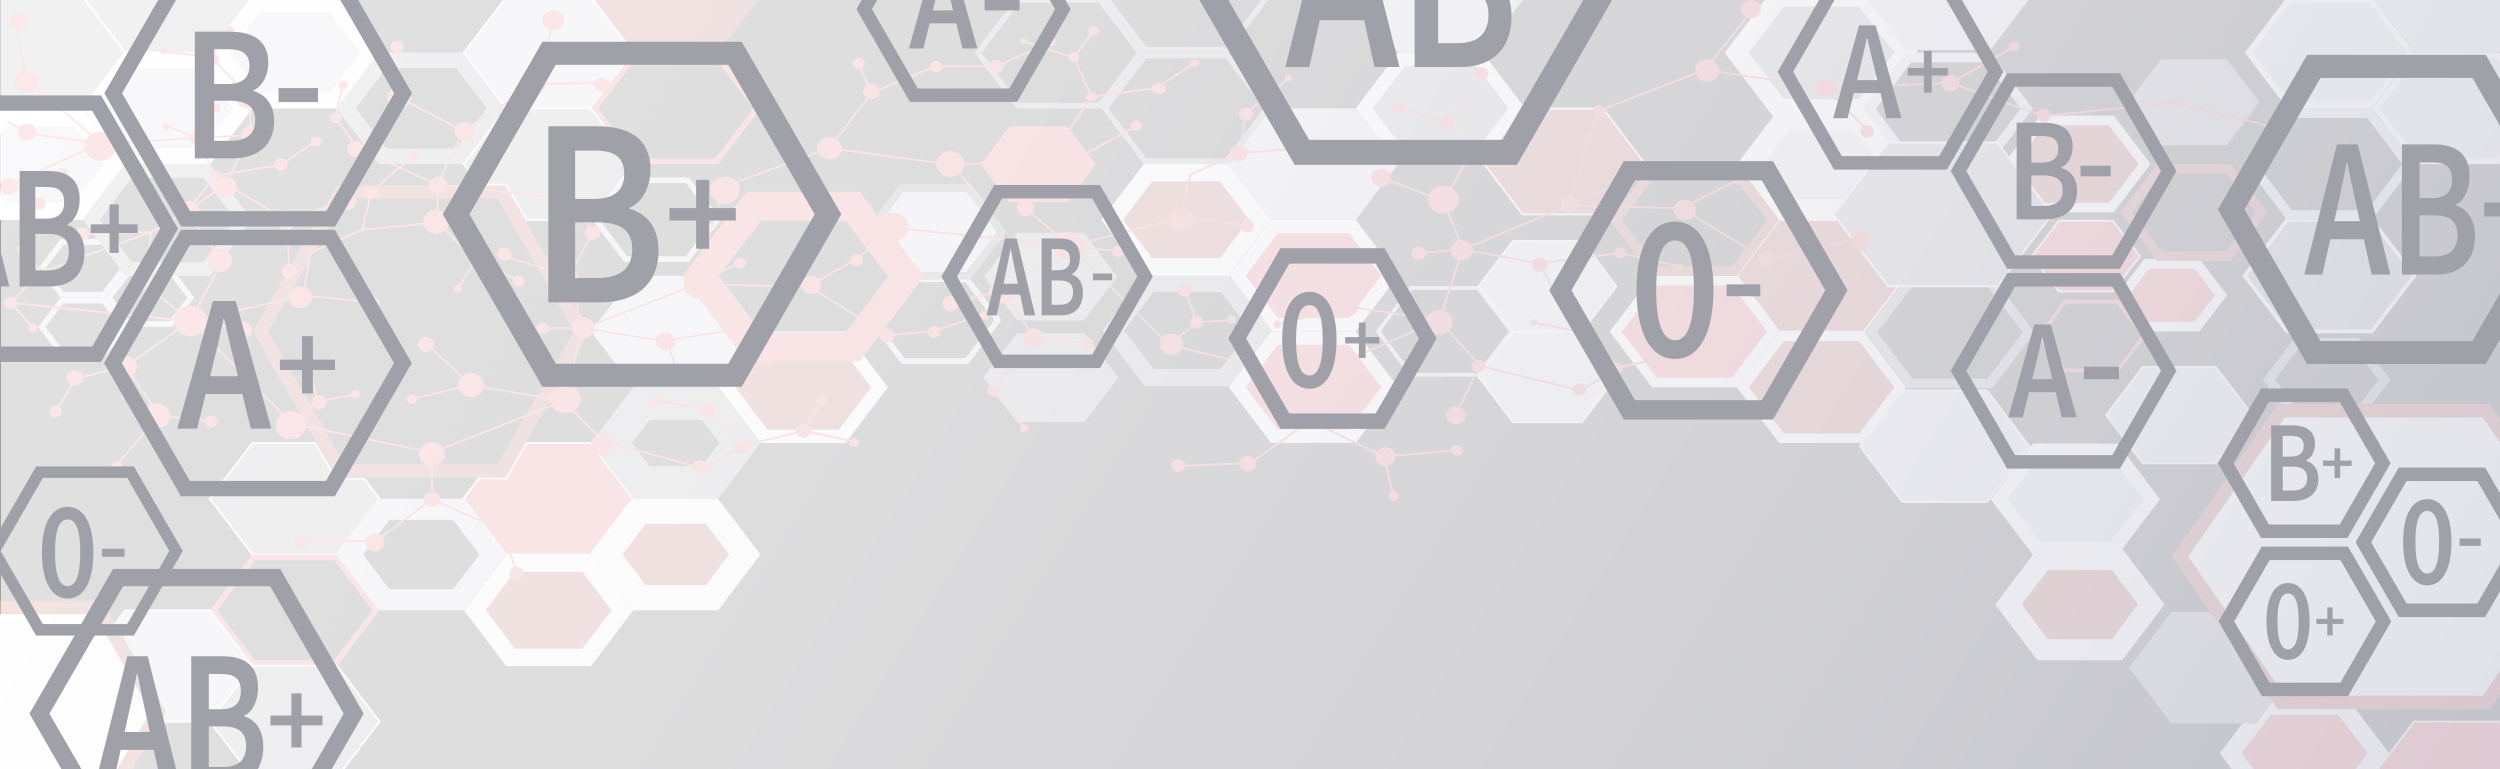 <svg xmlns="http://www.w3.org/2000/svg" xmlns:xlink="http://www.w3.org/1999/xlink" viewBox="0 0 1300 400">
  <rect x="0" y="0" width="1300" height="400" fill="#333333" stroke="none"/>
  <defs>
    <linearGradient id="linear-gradient" x1="126.88" y1="-127.36" x2="1274.05" y2="590.24" gradientUnits="userSpaceOnUse">
      <stop offset="0" stop-color="#fff"/>
      <stop offset="0.31" stop-color="#fbfbfc"/>
      <stop offset="0.62" stop-color="#efeff3"/>
      <stop offset="0.94" stop-color="#dbdce5"/>
      <stop offset="1" stop-color="#d6d7e1"/>
    </linearGradient>
  </defs>
  <title>Kraujo Banko Baneris</title>
  <g id="Hexagon_background" data-name="Hexagon background">
    <g id="Hektagons">
      <g>
        <polygon points="67.11 81.41 48.11 56.41 67.11 31.42 107.23 31.42 126.23 56.41 107.23 81.41 67.11 81.41" style="fill: #d6d7e1"/>
        <path d="M105.25,35.42l16,21-16,21H69.1l-16-21,16-21h36.15m4-8H65.13l-22,29,22,29h44.08l22-29-22-29Z" style="fill: #fff"/>
      </g>
      <polygon points="43 -1.67 -1.08 -1.67 -23.13 27.32 -1.08 56.32 43 56.32 65.04 27.32 43 -1.67" style="fill: #a0a0a9;stroke: #fff;stroke-miterlimit: 10"/>
      <g>
        <polygon points="133.22 52.41 114.22 27.42 133.22 2.43 173.34 2.43 192.34 27.42 173.34 52.41 133.22 52.41" style="fill: #d6d7e1"/>
        <path d="M171.35,6.43l16,21-16,21H135.2l-16-21,16-21h36.15m4-8H131.24l-22.05,29,22.05,29h44.08l22-29-22-29Z" style="fill: #fff"/>
      </g>
      <path d="M571.31,1.43l19.76,26-19.76,26H530.2l-19.76-26,19.76-26h41.11m1.49-3H528.71l-22,29,22,29H572.8l22-29-22-29Z" style="fill: #a0a0a9"/>
      <polygon points="969.24 -1.57 925.15 -1.57 903.11 27.42 925.15 56.41 969.24 56.41 991.28 27.42 969.24 -1.57" style="fill: #a0a0a9;stroke: #fff;stroke-miterlimit: 10;stroke-width: 10px"/>
      <polygon points="109.21 -30.66 65.13 -30.66 43.09 -1.67 65.13 27.32 109.21 27.32 131.26 -1.67 109.21 -30.66" style="fill: #a0a0a9;stroke: #fff;stroke-miterlimit: 10"/>
      <polygon points="373.43 -30.66 329.34 -30.66 307.3 -1.67 329.34 27.32 373.43 27.32 395.47 -1.67 373.43 -30.66" style="fill: #b24f4a"/>
      <path d="M637.31-27.66l19.76,26-19.76,26H596.2l-19.76-26,19.76-26h41.11m1.49-3H594.71l-22,29,22,29H638.8l22-29-22-29Z" style="fill: #a0a0a9"/>
      <polygon points="771.12 -30.66 727.03 -30.66 704.99 -1.67 727.03 27.32 771.12 27.32 793.16 -1.67 771.12 -30.66" style="fill: #d6d7e1"/>
      <polygon points="1035.04 -32.06 990.95 -32.06 968.91 -3.07 990.95 25.92 1035.04 25.92 1057.08 -3.07 1035.04 -32.06" style="fill: #d6d7e1"/>
      <polygon points="1299.6 -30.66 1255.51 -30.66 1233.47 -1.67 1255.51 27.32 1299.6 27.32 1321.64 -1.67 1299.6 -30.66" style="fill: #d6d7e1"/>
      <path d="M237.14,35.32l16,21-16,21H201l-16-21,16-21h36.15m4-8H197l-22,29,22,29H241.1l22-29-22-29Z" style="fill: #a0a0a9"/>
      <path d="M88,142.53l9.31,12.24L88,167H67.79l-9.31-12.25,9.31-12.24H88m1.49-3H66.3L54.71,154.77,66.3,170H89.49l11.59-15.25L89.49,139.53Z" style="fill: #d6d7e1"/>
      <polygon points="174.83 248.91 163.77 230.37 131.24 230.37 109.19 259.36 131.24 288.35 175.32 288.35 197.36 259.36 189.46 248.96 174.83 248.91" style="fill: #a0a0a9;stroke: #fff;stroke-miterlimit: 10"/>
      <path d="M173.83,291.35l19.77,26-19.77,26H132.72l-19.76-26,19.76-26h41.11m1.49-3H131.24l-22.05,29,22.05,29h44.08l22-29-22-29Z" style="fill: #eb6863"/>
      <polygon points="109.21 317.34 65.13 317.34 43.09 346.34 65.13 375.33 109.21 375.33 131.26 346.34 109.21 317.34" style="fill: #d6d7e1;stroke: #fff;stroke-miterlimit: 10"/>
      <polygon points="175.32 346.24 131.24 346.24 109.19 375.23 131.24 404.23 175.32 404.23 197.36 375.23 175.32 346.24" style="fill: #a0a0a9;stroke: #fff;stroke-miterlimit: 10"/>
      <polygon points="1299.36 375.23 1255.27 375.23 1233.23 404.23 1255.27 433.22 1299.36 433.22 1321.4 404.23 1299.36 375.23" style="fill: #eb6863;stroke: #fff;stroke-miterlimit: 10"/>
      <g>
        <polygon points="1178.51 416.19 1159.89 391.7 1178.51 367.2 1218.13 367.2 1236.75 391.7 1218.13 416.19 1178.51 416.19" style="fill: #eb6863"/>
        <path d="M1215.9,371.7l15.2,20-15.2,20h-35.16l-15.2-20,15.2-20h35.16m4.46-9h-44.08l-22,29,22,29h44.08l22-29-22-29Z" style="fill: #fff"/>
      </g>
      <path d="M53.18,157.77,62.49,170l-9.31,12.25H33L23.65,170,33,157.77H53.18m1.48-3H31.48L19.89,170l11.59,15.25H54.66L66.26,170l-11.6-15.25Z" style="fill: #d6d7e1"/>
      <path d="M53.18,127.28l9.31,12.25-9.31,12.24H33l-9.32-12.24L33,127.28H53.18m1.48-3H31.48L19.89,139.53l11.59,15.24H54.66l11.6-15.24-11.6-15.25Z" style="fill: #d6d7e1"/>
      <g>
        <polygon points="1.15 109.9 -17.48 85.41 1.15 60.91 40.77 60.91 59.39 85.41 40.77 109.9 1.15 109.9" style="fill: #d6d7e1"/>
        <path d="M38.54,65.41l15.2,20-15.2,20H3.38l-15.2-20,15.2-20H38.54m4.46-9H-1.08l-22,29,22,29H43l22-29-22-29Z" style="fill: #fff"/>
      </g>
      <path d="M105.74,92.41l16.72,22-16.72,22H68.6l-16.72-22,16.72-22h37.14m3.47-7H65.13l-22,29,22,29h44.08l22-29-22-29Z" style="fill: #a0a0a9"/>
      <polygon points="307.32 -1.57 263.23 -1.57 241.19 27.42 263.23 56.41 307.32 56.41 329.36 27.42 307.32 -1.57" style="fill: #d6d7e1;stroke: #fff;stroke-miterlimit: 10"/>
      <path d="M371.94,30.42l19.76,26-19.76,26H330.83l-19.76-26,19.76-26h41.11m1.49-3H329.34l-22,29,22,29h44.09l22-29-22-29Z" style="fill: #eb6863"/>
      <polygon points="373.43 143.39 329.34 143.39 307.3 172.38 329.34 201.38 373.43 201.38 395.47 172.38 373.43 143.39" style="fill: #d6d7e1"/>
      <polygon points="307.08 230.37 273.87 230.37 263.04 248.79 249.12 248.62 240.95 259.36 263 288.35 307.08 288.35 329.12 259.36 307.08 230.37" style="fill: #eb6863;stroke: #fff;stroke-miterlimit: 10"/>
      <path d="M365,218.38l9.11,12-9.11,12H337.77l-9.12-12,9.12-12H365m8.43-17H329.34l-22,29,22,29h44.09l22-29-22-29Z" style="fill: #a0a0a9"/>
      <g>
        <polygon points="332.56 310.84 315.46 288.35 332.56 265.86 370.2 265.86 387.3 288.35 370.2 310.84 332.56 310.84" style="fill: #b24f4a"/>
        <path d="M367,272.36l12.16,16-12.16,16H335.79l-12.16-16,12.16-16H367m6.45-13H329.34l-22,29,22,29h44.09l22-29-22-29Z" style="fill: #fff"/>
      </g>
      <g>
        <polygon points="265.46 341.84 246.84 317.34 265.46 292.85 305.09 292.85 323.71 317.34 305.09 341.84 265.46 341.84" style="fill: #b24f4a"/>
        <path d="M302.86,297.35l15.2,20-15.2,20H267.7l-15.2-20,15.2-20h35.16m4.46-9H263.23l-22,29,22,29h44.09l22-29-22-29Z" style="fill: #fff"/>
      </g>
      <path d="M235.65,270.36l13.68,18-13.68,18H202.47l-13.67-18,13.67-18h33.18m5.45-11H197l-22,29,22,29H241.1l22-29-22-29Z" style="fill: #d6d7e1"/>
      <polygon points="307.32 56.41 263.23 56.41 241.19 85.41 249.33 96.11 263.15 96.11 273.81 114.4 307.32 114.4 329.36 85.41 307.32 56.41" style="fill: #a0a0a9;stroke: #fff;stroke-miterlimit: 10"/>
      <polygon points="554.95 65.71 524.96 65.71 509.96 85.43 524.96 105.16 554.95 105.16 569.95 85.43 554.95 65.71" style="fill: #eb6863"/>
      <path d="M502,146.73l15,19.75-15,19.76H470.38l-15-19.76,15-19.75H502m1.49-3h-34.6l-17.3,22.75,17.3,22.76h34.6l17.3-22.76-17.3-22.75Z" style="fill: #d6d7e1"/>
      <polygon points="563.66 121.07 529.07 121.07 511.77 143.83 529.07 166.58 563.66 166.58 580.96 143.83 563.66 121.07" style="fill: #a0a0a9"/>
      <polygon points="563.96 173.25 528.77 173.25 511.17 196.4 528.77 219.54 563.96 219.54 581.56 196.4 563.96 173.25" style="fill: #a0a0a9"/>
      <g>
        <polygon points="397.36 226.87 377.98 201.38 397.36 175.88 437.97 175.88 457.35 201.38 437.97 226.87 397.36 226.87" style="fill: #b24f4a"/>
        <path d="M436.24,179.38l16.72,22-16.72,22H399.09l-16.72-22,16.72-22h37.15m3.47-7H395.62l-22,29,22,29h44.09l22-29-22-29Z" style="fill: #fff"/>
      </g>
      <polygon points="503.49 97.88 468.89 97.88 451.59 120.64 468.89 143.39 503.49 143.39 520.79 120.64 503.49 97.88" style="fill: #d6d7e1;stroke: #808184;stroke-miterlimit: 10;stroke-width: 4px"/>
      <path d="M439.71,114.82l22,29-22,29H395.62l-22-29,22-29h44.09m7.44-15h-59l-4.5,5.92-22,29-6.9,9.08,6.9,9.08,22,29,4.5,5.92h59l4.5-5.92,22-29,6.9-9.08-6.9-9.08-22-29-4.5-5.92Z" style="fill: #eb6863"/>
      <path d="M356.67,95.23l14.48,19-14.48,19H326.12l-14.47-19,14.47-19h30.55m1.49-3H324.64l-16.76,22,16.76,22h33.52l16.76-22-16.76-22Z" style="fill: #d6d7e1"/>
      <g>
        <polygon points="728.77 81.81 709.39 56.32 728.77 30.82 769.38 30.82 788.76 56.32 769.38 81.81 728.77 81.81" style="fill: #a0a0a9"/>
        <path d="M767.65,34.32l16.72,22-16.72,22H730.5l-16.72-22,16.72-22h37.15m3.47-7H727l-22,29,22,29h44.09l22-29-22-29Z" style="fill: #fff"/>
      </g>
      <g>
        <polygon points="662.66 168.79 643.28 143.29 662.66 117.8 703.27 117.8 722.65 143.29 703.27 168.79 662.66 168.79" style="fill: #eb6863"/>
        <path d="M701.54,121.3l16.72,22-16.72,22H664.4l-16.72-22,16.72-22h37.14m3.47-7H660.92l-22,29,22,29H705l22-29-22-29Z" style="fill: #fff"/>
      </g>
      <path d="M768.14,150.74l16.39,21.57-16.39,21.57H734.28l-16.39-21.57,16.39-21.57h33.86m1-2H733.29l-17.91,23.57,17.91,23.57h35.84l17.92-23.57-17.92-23.57Z" style="fill: #d6d7e1"/>
      <g>
        <polygon points="662.66 226.77 643.28 201.28 662.66 175.79 703.27 175.79 722.65 201.28 703.27 226.77 662.66 226.77" style="fill: #eb6863"/>
        <path d="M701.54,179.29l16.72,22-16.72,22H664.4l-16.72-22,16.72-22h37.14m3.47-7H660.92l-22,29,22,29H705l22-29-22-29Z" style="fill: #fff"/>
      </g>
      <path d="M634.89,151.84l15.2,20-15.2,20H599.74l-15.2-20,15.2-20h35.15m4.47-9H595.27l-22,29,22,29h44.09l22-29-22-29Z" style="fill: #a0a0a9"/>
      <g>
        <polygon points="596.94 138.79 578.32 114.3 596.94 89.81 636.57 89.81 655.18 114.3 636.57 138.79 596.94 138.79" style="fill: #b24f4a"/>
        <path d="M634.33,94.31l15.2,20-15.2,20H599.17l-15.2-20,15.2-20h35.16m4.47-9H594.71l-22,29,22,29H638.8l22-29-22-29Z" style="fill: #fff"/>
      </g>
      <path d="M637.31,30.32l19.76,26-19.76,26H596.2l-19.76-26,19.76-26h41.11m1.49-3H594.71l-22,29,22,29H638.8l22-29-22-29Z" style="fill: #a0a0a9"/>
      <polygon points="705.01 56.32 660.92 56.32 638.88 85.31 660.92 114.3 705.01 114.3 727.05 85.31 705.01 56.32" style="fill: #d6d7e1"/>
      <g>
        <polygon points="927.88 108.93 910.02 85.43 927.88 61.94 966.51 61.94 984.37 85.43 966.51 108.93 927.88 108.93" style="fill: #d6d7e1"/>
        <path d="M963.79,67.44l13.68,18-13.68,18H930.61l-13.68-18,13.68-18h33.18m5.45-11H925.16l-22,29,22,29h44.08l22-29-22-29Z" style="fill: #fff"/>
      </g>
      <polygon points="969.24 114.42 925.16 114.42 903.11 143.42 925.16 172.41 969.24 172.41 991.28 143.42 969.24 114.42" style="fill: #b24f4a;stroke: #fff;stroke-miterlimit: 10"/>
      <g>
        <polygon points="860.29 198.9 840.15 172.41 860.29 145.92 901.89 145.92 922.03 172.41 901.89 198.9 860.29 198.9" style="fill: #eb6863"/>
        <path d="M900.65,148.42l18.25,24-18.25,24H861.53l-18.24-24,18.24-24h39.12m2.48-5H859.05l-22,29,22,29h44.08l22-29-22-29Z" style="fill: #fff"/>
      </g>
      <g>
        <polygon points="926.4 227.9 906.25 201.4 926.4 174.91 968 174.91 988.14 201.4 968 227.9 926.4 227.9" style="fill: #b24f4a"/>
        <path d="M966.76,177.41l18.24,24-18.24,24H927.64l-18.25-24,18.25-24h39.12m2.48-5H925.16l-22,29,22,29h44.08l22-29-22-29Z" style="fill: #fff"/>
      </g>
      <polygon points="822.62 172.41 786.78 172.41 768.86 195.98 786.78 219.54 822.62 219.54 840.53 195.98 822.62 172.41" style="fill: #d6d7e1;stroke: #fff;stroke-miterlimit: 10"/>
      <polygon points="822.62 125.28 786.78 125.28 768.86 148.84 786.78 172.41 822.62 172.41 840.53 148.84 822.62 125.28" style="fill: #d6d7e1;stroke: #fff;stroke-miterlimit: 10"/>
      <polygon points="833.57 56.44 791.72 56.44 770.79 83.97 791.72 111.49 833.57 111.49 854.5 83.97 833.57 56.44" style="fill: #b24f4a;stroke: #fff;stroke-miterlimit: 10"/>
      <path d="M900.65,90.43l18.25,24-18.25,24H861.53l-18.24-24,18.24-24h39.12m2.48-5H859.05l-22,29,22,29h44.08l22-29-22-29Z" style="fill: #b34f4a"/>
      <polygon points="1173.18 318.28 1129.09 318.28 1107.05 347.27 1129.09 376.26 1173.18 376.26 1195.22 347.27 1173.18 318.28" style="fill: #a0a0a9"/>
      <polygon points="1157.89 30.77 1123.86 30.77 1106.85 53.15 1123.86 75.53 1157.89 75.53 1174.9 53.15 1157.89 30.77" style="fill: #a0a0a9"/>
      <g>
        <polygon points="1116.29 169.82 1103.85 153.46 1116.29 137.1 1142.48 137.1 1154.92 153.46 1142.48 169.82 1116.29 169.82" style="fill: #eb6863"/>
        <path d="M1141.24,139.6l10.54,13.86-10.54,13.86h-23.71L1107,153.46l10.54-13.86h23.71m2.48-5h-28.67l-14.34,18.86,14.34,18.86h28.67l14.34-18.86-14.34-18.86Z" style="fill: #fff"/>
      </g>
      <path d="M1157.54,90.31l15.34,20.18-15.34,20.18h-33.33l-15.34-20.18,15.34-20.18h33.33m2.48-5h-38.29l-19.15,25.18,19.15,25.18H1160l19.15-25.18L1160,85.31Z" style="fill: #b34f4a"/>
      <g>
        <polygon points="1070.55 151.55 1056.59 133.19 1070.55 114.83 1098.73 114.83 1112.68 133.19 1098.73 151.55 1070.55 151.55" style="fill: #eb6863"/>
        <path d="M1098.48,115.33l13.58,17.86-13.58,17.86H1070.8l-13.58-17.86,13.58-17.86h27.68m.49-1H1070.3L1056,133.19l14.34,18.86H1099l14.34-18.86L1099,114.33Z" style="fill: #fff"/>
      </g>
      <path d="M1100.71,157.89l12.81,16.86-12.81,16.86h-26.65l-11.86-16.86,11.86-16.86h26.65m1-2H1073l-13.26,18.86L1073,193.61h28.68L1116,174.75l-14.33-18.86Z" style="fill: #eb6863"/>
      <g>
        <polygon points="1058.9 285.09 1039.52 259.6 1058.9 234.1 1099.52 234.1 1118.9 259.6 1099.52 285.09 1058.9 285.09" style="fill: #d6d7e1"/>
        <path d="M1097.78,237.6l16.72,22-16.72,22h-37.14l-16.72-22,16.72-22h37.14m3.47-7h-44.08l-22.05,29,22.05,29h44.08l22-29-22-29Z" style="fill: #fff"/>
      </g>
      <polygon points="1152.26 190.82 1114.22 190.82 1095.19 215.84 1114.22 240.86 1152.26 240.86 1171.28 215.84 1152.26 190.82" style="fill: #d6d7e1;stroke: #fff;stroke-miterlimit: 10"/>
      <g>
        <polygon points="1062.19 337.83 1044.34 314.34 1062.19 290.85 1100.83 290.85 1118.69 314.34 1100.83 337.83 1062.19 337.83" style="fill: #b24f4a"/>
        <path d="M1098.1,296.35l13.68,18-13.68,18h-33.18l-13.68-18,13.68-18h33.18m5.45-11h-44.08l-22,29,22,29h44.08l22-29-22-29Z" style="fill: #fff"/>
      </g>
      <polygon points="1033.25 203.04 989.17 203.04 967.12 232.03 989.17 261.02 1033.25 261.02 1055.29 232.03 1033.25 203.04" style="fill: #d6d7e1;stroke: #fff;stroke-miterlimit: 10"/>
      <path d="M1033.54,148.86l18.24,24-18.24,24H994.41l-18.24-24,18.24-24h39.13m2.48-5H991.93l-22,29,22,29H1036l22-29-22-29Z" style="fill: #a0a0a9"/>
      <path d="M1032.56,32.42l18.24,24-18.24,24H993.43l-18.24-24,18.24-24h39.13m2.48-5H991l-22,29,22,29H1035l22-29-22-29Z" style="fill: #d6d7e1"/>
      <g>
        <polygon points="1062.15 107.99 1044.9 85.31 1062.15 62.63 1097.96 62.63 1115.2 85.31 1097.96 107.99 1062.15 107.99" style="fill: #b24f4a"/>
        <path d="M1096.72,65.13l15.34,20.18-15.34,20.18h-33.33L1048,85.31l15.35-20.18h33.33m2.48-5h-38.29l-19.15,25.18,19.15,25.18h38.29l19.14-25.18L1099.2,60.13Z" style="fill: #fff"/>
      </g>
      <polygon points="1038.67 74.13 981.87 74.13 953.47 111.49 981.87 148.84 1038.67 148.84 1067.07 111.49 1038.67 74.13" style="fill: #a0a0a9;stroke: #fff;stroke-miterlimit: 10"/>
      <g>
        <polygon points="1256.26 83.84 1235.35 56.35 1256.26 28.86 1298.85 28.86 1319.75 56.35 1298.85 83.84 1256.26 83.84" style="fill: #d6d7e1"/>
        <path d="M1298.11,30.36l19.76,26-19.76,26H1257l-19.76-26,19.76-26h41.11m1.49-3h-44.09l-22,29,22,29h44.09l22-29-22-29Z" style="fill: #fff"/>
      </g>
      <g>
        <polygon points="1190.04 54.85 1169.14 27.36 1190.04 -0.14 1232.64 -0.14 1253.54 27.36 1232.64 54.85 1190.04 54.85" style="fill: #d6d7e1"/>
        <path d="M1231.89,1.36l19.77,26-19.77,26h-41.11l-19.76-26,19.76-26h41.11m1.49-3H1189.3l-22,29,22,29h44.08l22-29-22-29Z" style="fill: #fff"/>
      </g>
      <path d="M1224,180.59l12.8,16.83L1224,214.25H1195.8L1183,197.42l12.8-16.83H1224m2.48-5h-33.19l-16.6,21.83,16.6,21.83h33.19l16.6-21.83-16.6-21.83Z" style="fill: #a0a0a9"/>
      <polygon points="1233.38 114.33 1189.3 114.33 1167.25 143.33 1189.3 172.32 1233.38 172.32 1255.42 143.33 1233.38 114.33" style="fill: #a0a0a9;stroke: #fff;stroke-miterlimit: 10;stroke-width: 2px"/>
      <path d="M1230.9,61.35l18.24,24-18.24,24h-39.12l-18.25-24,18.25-24h39.12m2.48-5H1189.3l-22,29,22,29h44.08l22-29-22-29Z" style="fill: #d6d7e1"/>
      <g>
        <polygon points="-11.35 424.07 -42.58 369.97 -11.35 315.88 51.12 315.88 82.35 369.97 51.12 424.07 -11.35 424.07" style="fill: #fff"/>
        <path d="M49.1,319.38,78.31,370,49.1,420.57H-9.32L-38.53,370l29.21-50.59H49.1m4-7H-13.37L-46.62,370l33.25,57.6H53.14L86.39,370,53.14,312.38Z" style="fill: #b24f4a"/>
      </g>
      <g>
        <polygon points="1186.3 365.32 1133.64 289.44 1186.3 213.55 1292.81 213.55 1345.46 289.44 1292.81 365.32 1186.3 365.32" style="fill: #fff"/>
        <path d="M1291,217.05l50.22,72.38L1291,361.82H1188.13l-50.23-72.39,50.23-72.38H1291m3.66-7H1184.47l-55.09,79.38,55.09,79.39h110.17l55.08-79.39-55.08-79.38Z" style="fill: #b24f4a"/>
      </g>
      <path d="M258.8,103.46l39.79,68.92L258.8,241.3H179.22l-39.8-68.92,39.8-68.92H258.8m4-7H175.17l-43.83,75.92,43.83,75.92h87.67l43.83-75.92L262.84,96.46Z" style="fill: #b24f4a"/>
    </g>
  </g>
  <g id="Gijos_background" data-name="Gijos background">
    <g id="Gijos">
      <g>
        <line x1="84.78" y1="26.69" x2="109.8" y2="29.76" style="fill: none;stroke: #eb6863;stroke-linecap: round;stroke-linejoin: round"/>
        <line x1="103.16" y1="71.72" x2="111.73" y2="56.31" style="fill: none;stroke: #eb6863;stroke-linecap: round;stroke-linejoin: round"/>
        <line x1="14.25" y1="91.72" x2="31.63" y2="90.91" style="fill: none;stroke: #eb6863;stroke-linecap: round;stroke-linejoin: round"/>
        <polyline points="78.22 262.48 60.23 242.23 82.65 216.01 109.07 219.08" style="fill: none;stroke: #eb6863;stroke-linecap: round;stroke-linejoin: round"/>
        <polyline points="82.44 215.59 65.37 190.48 98.82 166.99 115.67 135.67 96.95 110.48 111.73 91.42 102.74 71.72 86.63 65.63" style="fill: none;stroke: #eb6863;stroke-linecap: round;stroke-linejoin: round"/>
        <path d="M29.5,213.46c.13-.25,9.83-16.72,9.83-16.72l26-6.26" style="fill: none;stroke: #eb6863;stroke-linecap: round;stroke-linejoin: round"/>
        <polyline points="17.37 170.57 5.52 157.42 21.2 141.59 11.97 129.46" style="fill: none;stroke: #eb6863;stroke-linecap: round;stroke-linejoin: round"/>
        <polyline points="21.2 141.59 45.71 132.61 78.39 120.78" style="fill: none;stroke: #eb6863;stroke-linecap: round;stroke-linejoin: round"/>
        <polyline points="96.95 110.48 117.03 95.59 130.61 70.23" style="fill: none;stroke: #eb6863;stroke-linecap: round;stroke-linejoin: round"/>
        <polyline points="157.29 281.38 195.33 281.38 224.58 259.67 264.01 277.04 300.18 275.5" style="fill: none;stroke: #eb6863;stroke-linecap: round;stroke-linejoin: round"/>
        <line x1="268.67" y1="297.97" x2="262.14" y2="277.04" style="fill: none;stroke: #eb6863;stroke-linecap: round;stroke-linejoin: round"/>
        <polyline points="224.58 259.67 224.58 235.42 293.03 208.56 244.69 200.18 222.71 179.57" style="fill: none;stroke: #eb6863;stroke-linecap: round;stroke-linejoin: round"/>
        <path d="M213.71,207.18c1,.49,31-7,31-7" style="fill: none;stroke: #eb6863;stroke-linecap: round;stroke-linejoin: round"/>
        <polyline points="427.84 207.18 417.8 224.01 385.8 232.01 365.88 243.59 313.67 229.42" style="fill: none;stroke: #eb6863;stroke-linecap: round;stroke-linejoin: round"/>
        <polyline points="342.05 208.56 368.1 212.78 385.8 232.01" style="fill: none;stroke: #eb6863;stroke-linecap: round;stroke-linejoin: round"/>
        <line x1="443.67" y1="229.46" x2="417.8" y2="224.01" style="fill: none;stroke: #eb6863;stroke-linecap: round;stroke-linejoin: round"/>
        <polyline points="224.58 235.42 151.93 220.29 98.82 166.99 76.09 148.23 78.39 120.78 96.95 110.48" style="fill: none;stroke: #eb6863;stroke-linecap: round;stroke-linejoin: round"/>
        <polyline points="160.61 190.48 165.2 208.56 151.93 220.29" style="fill: none;stroke: #eb6863;stroke-linecap: round;stroke-linejoin: round"/>
        <line x1="184.1" y1="205.38" x2="165.2" y2="208.56" style="fill: none;stroke: #eb6863;stroke-linecap: round;stroke-linejoin: round"/>
        <polyline points="282.39 170.74 303.35 170.74 293.03 208.56 313.67 229.42 298.9 257.38" style="fill: none;stroke: #eb6863;stroke-linecap: round;stroke-linejoin: round"/>
        <polyline points="303.35 170.74 344.61 177.21 386.82 170.74 419.33 178.23" style="fill: none;stroke: #eb6863;stroke-linecap: round;stroke-linejoin: round"/>
        <line x1="351.24" y1="190.14" x2="346.48" y2="177.21" style="fill: none;stroke: #eb6863;stroke-linecap: round;stroke-linejoin: round"/>
        <line x1="384.78" y1="136.35" x2="361.12" y2="148.27" style="fill: none;stroke: #eb6863;stroke-linecap: round;stroke-linejoin: round"/>
        <polyline points="546.82 21.8 517.88 34.51 486.39 34.51 453.2 48.27" style="fill: none;stroke: #eb6863;stroke-linecap: round;stroke-linejoin: round"/>
        <polyline points="361.46 148.1 420.44 148.78 446.48 134.06" style="fill: none;stroke: #eb6863;stroke-linecap: round;stroke-linejoin: round"/>
        <line x1="295.58" y1="143.5" x2="260.86" y2="132.78" style="fill: none;stroke: #eb6863;stroke-linecap: round;stroke-linejoin: round"/>
        <polyline points="117.03 95.59 149.5 114.53 179.29 104.31" style="fill: none;stroke: #eb6863;stroke-linecap: round;stroke-linejoin: round"/>
        <line x1="150.34" y1="140.61" x2="149.5" y2="114.52" style="fill: none;stroke: #eb6863;stroke-linecap: round;stroke-linejoin: round"/>
        <polyline points="215.33 80.69 193.03 99.67 188.44 119.5" style="fill: none;stroke: #eb6863;stroke-linecap: round;stroke-linejoin: round"/>
        <path d="M5.52,157.42,98.82,167s58.55-13.27,58.81-13.27,3.66-22.26,3.66-22.26l27.15-12,39.06-3.83V96l68.6,7.64,12.59,17L295.58,143.5l7.77,27.24,57.77-22.47L376.44,97l54.8-19.92,22-28.85L446.14,33" style="fill: none;stroke: #eb6863;stroke-linecap: round;stroke-linejoin: round"/>
        <polyline points="111.73 91.42 146.18 85.67 164.39 73.12" style="fill: none;stroke: #eb6863;stroke-linecap: round;stroke-linejoin: round"/>
        <line x1="194.18" y1="157.16" x2="157.63" y2="153.72" style="fill: none;stroke: #eb6863;stroke-linecap: round;stroke-linejoin: round"/>
        <polyline points="227.5 115.67 247.29 135.46 268.78 145.46" style="fill: none;stroke: #eb6863;stroke-linecap: round;stroke-linejoin: round"/>
        <line x1="238.1" y1="150.01" x2="247.29" y2="135.46" style="fill: none;stroke: #eb6863;stroke-linecap: round;stroke-linejoin: round"/>
        <line x1="315.16" y1="43.08" x2="278.22" y2="43.59" style="fill: none;stroke: #eb6863;stroke-linecap: round;stroke-linejoin: round"/>
        <path d="M206.73,23.33s.85,27.75,1.37,27.75,32.8,17,32.8,17" style="fill: none;stroke: #eb6863;stroke-linecap: round;stroke-linejoin: round"/>
        <polyline points="178.48 43.59 174.39 60.78 185.8 77.29 227.5 96.01 240.9 68.06 278.22 43.59 288.73 8.87" style="fill: none;stroke: #eb6863;stroke-linecap: round;stroke-linejoin: round"/>
        <polyline points="4.44 63.6 15.07 69.55 52.18 74.57 130.61 70.23 129.58 50.31 109.8 29.76 118.73 15.59" style="fill: none;stroke: #eb6863;stroke-linecap: round;stroke-linejoin: round"/>
        <polyline points="420.44 148.78 461.63 174.48 486.01 171.97 511.29 163.67" style="fill: none;stroke: #eb6863;stroke-linecap: round;stroke-linejoin: round"/>
        <polyline points="431.24 77.12 494.56 85.55 514.65 107.93" style="fill: none;stroke: #eb6863;stroke-linecap: round;stroke-linejoin: round"/>
        <polyline points="494.56 85.55 558.9 83.08 591.58 65.2" style="fill: none;stroke: #eb6863;stroke-linecap: round;stroke-linejoin: round"/>
        <polyline points="532.86 21.8 558.56 29.97 567.58 50.23 553.63 70.99 558.9 83.08" style="fill: none;stroke: #eb6863;stroke-linecap: round;stroke-linejoin: round"/>
        <line x1="568.27" y1="16.01" x2="558.56" y2="29.97" style="fill: none;stroke: #eb6863;stroke-linecap: round;stroke-linejoin: round"/>
        <polyline points="620.69 32.95 601.63 45.8 567.58 50.23" style="fill: none;stroke: #eb6863;stroke-linecap: round;stroke-linejoin: round"/>
        <polyline points="446.48 134.06 462.9 118.31 556.27 127.82 614.39 113.38 618.9 90.91 644.4 79.42 648.01 58.74 670.73 40.1" style="fill: none;stroke: #eb6863;stroke-linecap: round;stroke-linejoin: round"/>
        <line x1="679.16" y1="77.12" x2="644.4" y2="79.42" style="fill: none;stroke: #eb6863;stroke-linecap: round;stroke-linejoin: round"/>
        <line x1="650.31" y1="116.95" x2="614.39" y2="113.38" style="fill: none;stroke: #eb6863;stroke-linecap: round;stroke-linejoin: round"/>
        <polyline points="532.86 222.65 516.69 203.58 537.71 175.67 521.63 150.91" style="fill: none;stroke: #eb6863;stroke-linecap: round;stroke-linejoin: round"/>
        <line x1="565.29" y1="178.23" x2="537.71" y2="175.67" style="fill: none;stroke: #eb6863;stroke-linecap: round;stroke-linejoin: round"/>
        <polyline points="613.03 242.31 650.31 240.78 681.2 218.82 719.75 237.46 724.61 257.89" style="fill: none;stroke: #eb6863;stroke-linecap: round;stroke-linejoin: round"/>
        <line x1="756.73" y1="234.14" x2="719.75" y2="237.46" style="fill: none;stroke: #eb6863;stroke-linecap: round;stroke-linejoin: round"/>
        <polyline points="681.2 218.82 679.92 196.42 607.92 179.49 556.27 127.82 521.63 150.91 494.56 157.55" style="fill: none;stroke: #eb6863;stroke-linecap: round;stroke-linejoin: round"/>
        <polyline points="756.73 216.01 769.54 190.23 748.35 166.48 679.92 196.42" style="fill: none;stroke: #eb6863;stroke-linecap: round;stroke-linejoin: round"/>
        <polyline points="898.99 188.95 873.46 183.84 841.54 191.25 821.88 203.06 769.54 190.23" style="fill: none;stroke: #eb6863;stroke-linecap: round;stroke-linejoin: round"/>
        <line x1="883.16" y1="167.76" x2="873.46" y2="183.84" style="fill: none;stroke: #eb6863;stroke-linecap: round;stroke-linejoin: round"/>
        <polyline points="797.63 167.76 824.95 173.32 841.54 191.25" style="fill: none;stroke: #eb6863;stroke-linecap: round;stroke-linejoin: round"/>
        <polyline points="873.46 138.57 842.53 131.59 800.61 137.03" style="fill: none;stroke: #eb6863;stroke-linecap: round;stroke-linejoin: round"/>
        <polyline points="738.48 131.59 760.78 129.72 815.41 106.91 874.31 108.27 918.39 135.08 967.41 123.76" style="fill: none;stroke: #eb6863;stroke-linecap: round;stroke-linejoin: round"/>
        <polyline points="718.73 92.49 750.73 104.53 760.78 129.72" style="fill: none;stroke: #eb6863;stroke-linecap: round;stroke-linejoin: round"/>
        <path d="M726.9,56.35c.51,0,25.54,7.28,25.54,7.28l12.42,15.79-14.13,25.1" style="fill: none;stroke: #eb6863;stroke-linecap: round;stroke-linejoin: round"/>
        <line x1="770.14" y1="38.31" x2="752.44" y2="63.63" style="fill: none;stroke: #eb6863;stroke-linecap: round;stroke-linejoin: round"/>
        <line x1="1047.28" y1="24.26" x2="1014.39" y2="43.16" style="fill: none;stroke: #eb6863;stroke-linecap: round;stroke-linejoin: round"/>
        <line x1="970.48" y1="67.31" x2="949.54" y2="45.72" style="fill: none;stroke: #eb6863;stroke-linecap: round;stroke-linejoin: round"/>
        <line x1="909.71" y1="7.18" x2="886.61" y2="36.27" style="fill: none;stroke: #eb6863;stroke-linecap: round;stroke-linejoin: round"/>
        <line x1="903.75" y1="93.63" x2="874.31" y2="108.27" style="fill: none;stroke: #eb6863;stroke-linecap: round;stroke-linejoin: round"/>
        <polyline points="840.78 95.84 815.41 106.91 831.33 57.72 886.61 36.27 949.54 45.72 1014.39 43.16 1062.6 60.34 1130.56 53.38 1180.42 65.63" style="fill: none;stroke: #eb6863;stroke-linecap: round;stroke-linejoin: round"/>
        <polyline points="532.86 107.93 556.27 127.82 581.88 130.74" style="fill: none;stroke: #eb6863;stroke-linecap: round;stroke-linejoin: round"/>
        <polyline points="616.26 150.57 622.27 167.67 607.92 179.49" style="fill: none;stroke: #eb6863;stroke-linecap: round;stroke-linejoin: round"/>
        <line x1="640.1" y1="166.48" x2="622.27" y2="167.67" style="fill: none;stroke: #eb6863;stroke-linecap: round;stroke-linejoin: round"/>
        <polyline points="679.16 138.4 700.35 159.33 748.35 166.48 760.78 129.72 800.61 137.03 807.58 150.6" style="fill: none;stroke: #eb6863;stroke-linecap: round;stroke-linejoin: round"/>
        <line x1="664.27" y1="168.69" x2="700.35" y2="159.33" style="fill: none;stroke: #eb6863;stroke-linecap: round;stroke-linejoin: round"/>
        <line x1="125.63" y1="170.74" x2="98.82" y2="166.99" style="fill: none;stroke: #eb6863;stroke-linecap: round;stroke-linejoin: round"/>
        <polyline points="11.16 8.35 7.92 11.42 13.54 40.7 52.18 74.57 5.52 95.67 20.52 105.38" style="fill: none;stroke: #eb6863;stroke-linecap: round;stroke-linejoin: round"/>
        <line x1="43.93" y1="121.58" x2="78.39" y2="120.78" style="fill: none;stroke: #eb6863;stroke-miterlimit: 10"/>
      </g>
      <g>
        <ellipse cx="9.19" cy="11.2" rx="4.75" ry="4.39" style="fill: #eb6863"/>
        <ellipse cx="13.94" cy="68.73" rx="4.75" ry="4.39" style="fill: #eb6863"/>
        <ellipse cx="32.31" cy="90.52" rx="3.46" ry="3.19" style="fill: #eb6863"/>
        <ellipse cx="20.29" cy="105.84" rx="3.46" ry="3.19" style="fill: #eb6863"/>
        <ellipse cx="4.75" cy="96.87" rx="4.63" ry="4.28" style="fill: #eb6863"/>
        <ellipse cx="11.87" cy="129.46" rx="2.83" ry="2.61" style="fill: #eb6863"/>
        <ellipse cx="42.63" cy="121.6" rx="3.72" ry="3.43" style="fill: #eb6863"/>
        <ellipse cx="111.64" cy="91.42" rx="2.83" ry="2.61" style="fill: #eb6863"/>
        <ellipse cx="164.39" cy="73.61" rx="2.83" ry="2.61" style="fill: #eb6863"/>
        <ellipse cx="193.03" cy="100.01" rx="3.56" ry="3.29" style="fill: #eb6863"/>
        <ellipse cx="184.98" cy="77.41" rx="4.49" ry="4.14" style="fill: #eb6863"/>
        <ellipse cx="174.76" cy="61.29" rx="3.05" ry="2.82" style="fill: #eb6863"/>
        <ellipse cx="178.36" cy="44.23" rx="2.49" ry="2.3" style="fill: #eb6863"/>
        <ellipse cx="215.98" cy="80.53" rx="2.46" ry="2.27" style="fill: #eb6863"/>
        <ellipse cx="148.89" cy="114.52" rx="5.45" ry="5.04" style="fill: #eb6863"/>
        <ellipse cx="180.5" cy="104.78" rx="4.72" ry="4.36" style="fill: #eb6863"/>
        <ellipse cx="150.34" cy="141" rx="4.09" ry="3.78" style="fill: #eb6863"/>
        <ellipse cx="146" cy="85.57" rx="3.5" ry="3.23" style="fill: #eb6863"/>
        <ellipse cx="102.57" cy="71.72" rx="3.76" ry="3.47" style="fill: #eb6863"/>
        <ellipse cx="130.61" cy="70.23" rx="5.07" ry="4.68" style="fill: #eb6863"/>
        <ellipse cx="112.33" cy="56" rx="2.31" ry="2.14" style="fill: #eb6863"/>
        <ellipse cx="119.34" cy="15.59" rx="2.31" ry="2.14" style="fill: #eb6863"/>
        <ellipse cx="84.99" cy="26.69" rx="1.89" ry="1.75" style="fill: #eb6863"/>
        <ellipse cx="110.5" cy="30.76" rx="3.4" ry="3.14" style="fill: #eb6863"/>
        <ellipse cx="86.37" cy="65.63" rx="1.8" ry="1.66" style="fill: #eb6863"/>
        <ellipse cx="21.2" cy="141.59" rx="2.83" ry="2.61" style="fill: #eb6863"/>
        <ellipse cx="17.15" cy="170.57" rx="2.2" ry="2.38" transform="translate(-154.19 165.13) rotate(-82.44)" style="fill: #eb6863"/>
        <ellipse cx="5.52" cy="157.83" rx="3.09" ry="3.35" transform="matrix(0.13, -0.99, 0.99, 0.13, -151.66, 142.54)" style="fill: #eb6863"/>
        <ellipse cx="13.94" cy="42.15" rx="6.34" ry="5.86" style="fill: #eb6863"/>
        <ellipse cx="52.18" cy="76.01" rx="8.25" ry="7.62" style="fill: #eb6863"/>
        <ellipse cx="128.59" cy="50.57" rx="6.23" ry="5.76" style="fill: #eb6863"/>
        <ellipse cx="81.46" cy="216.19" rx="6.99" ry="6.46" style="fill: #eb6863"/>
        <ellipse cx="99.17" cy="166.99" rx="8.65" ry="8" style="fill: #eb6863"/>
        <ellipse cx="151.23" cy="221.11" rx="7.88" ry="7.29" style="fill: #eb6863"/>
        <ellipse cx="244.87" cy="200.18" rx="6.78" ry="6.26" style="fill: #eb6863"/>
        <ellipse cx="224.68" cy="236.1" rx="6.78" ry="6.26" style="fill: #eb6863"/>
        <ellipse cx="293.98" cy="207.55" rx="7.92" ry="7.32" style="fill: #eb6863"/>
        <ellipse cx="303.35" cy="170.37" rx="5.85" ry="5.4" style="fill: #eb6863"/>
        <ellipse cx="346.14" cy="177.66" rx="5.1" ry="4.71" style="fill: #eb6863"/>
        <ellipse cx="226.7" cy="115.35" rx="6.74" ry="6.23" style="fill: #eb6863"/>
        <ellipse cx="241.7" cy="68.25" rx="5.35" ry="4.94" style="fill: #eb6863"/>
        <ellipse cx="207.45" cy="50.75" rx="6.13" ry="5.67" style="fill: #eb6863"/>
        <ellipse cx="206.55" cy="24.27" rx="3.45" ry="3.19" style="fill: #eb6863"/>
        <ellipse cx="287.67" cy="10.68" rx="5.59" ry="5.16" style="fill: #eb6863"/>
        <ellipse cx="277.4" cy="43.59" rx="6.29" ry="5.82" style="fill: #eb6863"/>
        <ellipse cx="312.93" cy="44.14" rx="3.91" ry="3.61" style="fill: #eb6863"/>
        <ellipse cx="228.06" cy="96.01" rx="4.65" ry="4.3" style="fill: #eb6863"/>
        <ellipse cx="238.1" cy="150.23" rx="2.12" ry="1.96" style="fill: #eb6863"/>
        <ellipse cx="269.72" cy="146.33" rx="3.06" ry="2.83" style="fill: #eb6863"/>
        <ellipse cx="262.36" cy="132.11" rx="3.79" ry="3.5" style="fill: #eb6863"/>
        <ellipse cx="293.96" cy="144.57" rx="6.95" ry="6.43" style="fill: #eb6863"/>
        <ellipse cx="308.18" cy="121.04" rx="4.01" ry="3.71" style="fill: #eb6863"/>
        <ellipse cx="363.28" cy="148.27" rx="7.66" ry="7.08" style="fill: #eb6863"/>
        <ellipse cx="421.9" cy="148.27" rx="5.07" ry="4.68" style="fill: #eb6863"/>
        <ellipse cx="461.16" cy="174.48" rx="4.05" ry="3.74" style="fill: #eb6863"/>
        <ellipse cx="520.93" cy="151.85" rx="6.63" ry="6.12" style="fill: #eb6863"/>
        <ellipse cx="537.33" cy="175.67" rx="5.31" ry="4.91" style="fill: #eb6863"/>
        <ellipse cx="516.69" cy="203.07" rx="3.26" ry="3.01" style="fill: #eb6863"/>
        <ellipse cx="532.54" cy="222.72" rx="2.17" ry="2.01" style="fill: #eb6863"/>
        <ellipse cx="565.48" cy="178.23" rx="2.9" ry="2.68" style="fill: #eb6863"/>
        <ellipse cx="555.88" cy="127.82" rx="7.87" ry="7.28" style="fill: #eb6863"/>
        <ellipse cx="609.12" cy="179.02" rx="5.97" ry="5.52" style="fill: #eb6863"/>
        <ellipse cx="700.35" cy="159.33" rx="5.97" ry="5.52" style="fill: #eb6863"/>
        <ellipse cx="748.43" cy="167.64" rx="6.9" ry="6.38" style="fill: #eb6863"/>
        <ellipse cx="768.8" cy="190.35" rx="3.62" ry="3.34" style="fill: #eb6863"/>
        <ellipse cx="757.11" cy="216.01" rx="5.01" ry="4.63" style="fill: #eb6863"/>
        <ellipse cx="821.28" cy="202.47" rx="3.49" ry="3.22" style="fill: #eb6863"/>
        <ellipse cx="841.12" cy="191.47" rx="2.81" ry="2.6" style="fill: #eb6863"/>
        <ellipse cx="873.92" cy="184" rx="3.63" ry="3.36" style="fill: #eb6863"/>
        <ellipse cx="883.16" cy="167.44" rx="2.75" ry="2.54" style="fill: #eb6863"/>
        <ellipse cx="899.51" cy="189.15" rx="1.74" ry="1.61" style="fill: #eb6863"/>
        <ellipse cx="825.14" cy="173.44" rx="2.92" ry="2.7" style="fill: #eb6863"/>
        <ellipse cx="797.63" cy="167.56" rx="1.82" ry="1.68" style="fill: #eb6863"/>
        <ellipse cx="679.15" cy="195.4" rx="5.36" ry="4.95" style="fill: #eb6863"/>
        <ellipse cx="648.78" cy="241.05" rx="4.38" ry="4.05" style="fill: #eb6863"/>
        <ellipse cx="681.08" cy="219.49" rx="3.39" ry="3.13" style="fill: #eb6863"/>
        <ellipse cx="720.36" cy="237.46" rx="5.22" ry="4.82" style="fill: #eb6863"/>
        <ellipse cx="724.61" cy="258.19" rx="2.61" ry="2.41" style="fill: #eb6863"/>
        <ellipse cx="757.5" cy="234.14" rx="3.08" ry="2.84" style="fill: #eb6863"/>
        <ellipse cx="612.68" cy="242.11" rx="3.58" ry="3.31" style="fill: #eb6863"/>
        <ellipse cx="760.11" cy="130.06" rx="5.73" ry="5.29" style="fill: #eb6863"/>
        <ellipse cx="800.61" cy="137.6" rx="3.98" ry="3.68" style="fill: #eb6863"/>
        <ellipse cx="816.22" cy="106.31" rx="4.78" ry="4.42" style="fill: #eb6863"/>
        <ellipse cx="876.06" cy="109.19" rx="5.78" ry="5.34" style="fill: #eb6863"/>
        <ellipse cx="903.75" cy="93.76" rx="2.47" ry="2.28" style="fill: #eb6863"/>
        <ellipse cx="918.52" cy="134.67" rx="4.21" ry="3.89" style="fill: #eb6863"/>
        <ellipse cx="967.59" cy="125.27" rx="5.46" ry="5.04" style="fill: #eb6863"/>
        <ellipse cx="840.96" cy="95.58" rx="2.06" ry="1.9" style="fill: #eb6863"/>
        <ellipse cx="831.8" cy="57.9" rx="3.3" ry="3.05" style="fill: #eb6863"/>
        <ellipse cx="887.73" cy="36.69" rx="6.32" ry="5.84" style="fill: #eb6863"/>
        <ellipse cx="910.58" cy="4.73" rx="5.17" ry="4.78" style="fill: #eb6863"/>
        <ellipse cx="949.54" cy="45.72" rx="4.82" ry="4.45" style="fill: #eb6863"/>
        <ellipse cx="970.93" cy="68.37" rx="3.5" ry="3.23" style="fill: #eb6863"/>
        <ellipse cx="1047.36" cy="24.26" rx="2.77" ry="2.56" style="fill: #eb6863"/>
        <ellipse cx="1014.22" cy="43.32" rx="4.6" ry="4.25" style="fill: #eb6863"/>
        <ellipse cx="1062.6" cy="59.93" rx="3.7" ry="3.41" style="fill: #eb6863"/>
        <ellipse cx="1131.27" cy="53.29" rx="2.38" ry="2.2" style="fill: #eb6863"/>
        <ellipse cx="1180.86" cy="65.74" rx="1.19" ry="1.1" style="fill: #eb6863"/>
        <ellipse cx="807.81" cy="150.96" rx="1.68" ry="1.55" style="fill: #eb6863"/>
        <ellipse cx="842.53" cy="131.42" rx="3.18" ry="2.94" style="fill: #eb6863"/>
        <ellipse cx="873.55" cy="138.66" rx="1.66" ry="1.54" style="fill: #eb6863"/>
        <ellipse cx="737.71" cy="131.68" rx="3.68" ry="3.4" style="fill: #eb6863"/>
        <ellipse cx="750.51" cy="103.78" rx="7.92" ry="7.32" style="fill: #eb6863"/>
        <ellipse cx="718.11" cy="92.49" rx="5.08" ry="4.69" style="fill: #eb6863"/>
        <ellipse cx="764.86" cy="78.31" rx="3.36" ry="3.11" style="fill: #eb6863"/>
        <ellipse cx="752.44" cy="63.82" rx="3.71" ry="3.43" style="fill: #eb6863"/>
        <ellipse cx="727.17" cy="56.35" rx="3.03" ry="2.8" style="fill: #eb6863"/>
        <ellipse cx="770.36" cy="38.31" rx="3.64" ry="3.36" style="fill: #eb6863"/>
        <ellipse cx="678.98" cy="138.04" rx="4.16" ry="3.85" style="fill: #eb6863"/>
        <ellipse cx="664.27" cy="168.69" rx="2.08" ry="1.92" style="fill: #eb6863"/>
        <ellipse cx="622.27" cy="167.67" rx="3.44" ry="3.18" style="fill: #eb6863"/>
        <ellipse cx="640.32" cy="166.12" rx="2.4" ry="2.22" style="fill: #eb6863"/>
        <ellipse cx="616" cy="151.01" rx="3.55" ry="3.28" style="fill: #eb6863"/>
        <ellipse cx="464.14" cy="118.12" rx="8.26" ry="7.63" style="fill: #eb6863"/>
        <ellipse cx="485.77" cy="172.55" rx="3.38" ry="3.13" style="fill: #eb6863"/>
        <ellipse cx="494.43" cy="157.82" rx="4.39" ry="4.05" style="fill: #eb6863"/>
        <ellipse cx="533.33" cy="108.29" rx="4.39" ry="4.05" style="fill: #eb6863"/>
        <ellipse cx="581.3" cy="130.74" rx="3.12" ry="2.88" style="fill: #eb6863"/>
        <ellipse cx="614.27" cy="114.15" rx="6.34" ry="5.86" style="fill: #eb6863"/>
        <ellipse cx="644.16" cy="79.62" rx="4.62" ry="4.27" style="fill: #eb6863"/>
        <ellipse cx="677.87" cy="77.61" rx="3.33" ry="3.08" style="fill: #eb6863"/>
        <ellipse cx="647.89" cy="59.34" rx="3.73" ry="3.44" style="fill: #eb6863"/>
        <ellipse cx="669.9" cy="40.44" rx="1.86" ry="1.72" style="fill: #eb6863"/>
        <ellipse cx="648.53" cy="117.57" rx="3.7" ry="3.42" style="fill: #eb6863"/>
        <ellipse cx="511.89" cy="164.04" rx="2.46" ry="2.27" style="fill: #eb6863"/>
        <ellipse cx="445.47" cy="135.31" rx="3.37" ry="3.11" style="fill: #eb6863"/>
        <ellipse cx="377.02" cy="98.89" rx="7.76" ry="7.17" style="fill: #eb6863"/>
        <ellipse cx="431.24" cy="77.12" rx="6.36" ry="5.87" style="fill: #eb6863"/>
        <ellipse cx="494.13" cy="85.26" rx="7.31" ry="6.75" style="fill: #eb6863"/>
        <ellipse cx="513.63" cy="107.03" rx="3.15" ry="2.91" style="fill: #eb6863"/>
        <ellipse cx="558.61" cy="82.81" rx="4.34" ry="4.01" style="fill: #eb6863"/>
        <ellipse cx="591.02" cy="65.37" rx="2.99" ry="2.59" style="fill: #eb6863"/>
        <ellipse cx="602.66" cy="46.06" rx="3.82" ry="2.97" style="fill: #eb6863"/>
        <ellipse cx="567.58" cy="50.23" rx="3.1" ry="2.25" style="fill: #eb6863"/>
        <ellipse cx="621.06" cy="32.95" rx="2.68" ry="1.89" style="fill: #eb6863"/>
        <ellipse cx="446.48" cy="32.95" rx="3.18" ry="2.94" style="fill: #eb6863"/>
        <ellipse cx="453.2" cy="47.57" rx="4.35" ry="4.02" style="fill: #eb6863"/>
        <ellipse cx="486.74" cy="34.61" rx="3.22" ry="2.98" style="fill: #eb6863"/>
        <ellipse cx="518.2" cy="34.55" rx="3.79" ry="3.5" style="fill: #eb6863"/>
        <ellipse cx="558.61" cy="29.67" rx="2.74" ry="2.53" style="fill: #eb6863"/>
        <ellipse cx="568.82" cy="16.01" rx="2.74" ry="2.53" style="fill: #eb6863"/>
        <ellipse cx="546.36" cy="21.68" rx="2.52" ry="2.33" style="fill: #eb6863"/>
        <ellipse cx="531.98" cy="21.33" rx="1.64" ry="1.51" style="fill: #eb6863"/>
        <ellipse cx="296.92" cy="104.07" rx="3.06" ry="2.83" style="fill: #eb6863"/>
        <ellipse cx="384.78" cy="136.88" rx="3.06" ry="2.83" style="fill: #eb6863"/>
        <ellipse cx="313.52" cy="231.06" rx="6.14" ry="5.68" style="fill: #eb6863"/>
        <ellipse cx="364.01" cy="243.03" rx="4.04" ry="3.73" style="fill: #eb6863"/>
        <ellipse cx="385.2" cy="232.64" rx="3.44" ry="3.18" style="fill: #eb6863"/>
        <ellipse cx="417.89" cy="223.85" rx="4.16" ry="3.84" style="fill: #eb6863"/>
        <ellipse cx="426.97" cy="208.23" rx="2.49" ry="2.3" style="fill: #eb6863"/>
        <ellipse cx="444.16" cy="229.99" rx="2.49" ry="2.3" style="fill: #eb6863"/>
        <ellipse cx="368.05" cy="213.5" rx="4.04" ry="3.73" style="fill: #eb6863"/>
        <ellipse cx="341.13" cy="208.56" rx="3.12" ry="2.88" style="fill: #eb6863"/>
        <ellipse cx="351.24" cy="190.62" rx="2.14" ry="1.97" style="fill: #eb6863"/>
        <ellipse cx="386.54" cy="171.62" rx="3.09" ry="2.86" style="fill: #eb6863"/>
        <ellipse cx="418.35" cy="178.23" rx="2.48" ry="2.29" style="fill: #eb6863"/>
        <ellipse cx="300.18" cy="256.21" rx="5.43" ry="5.02" style="fill: #eb6863"/>
        <ellipse cx="262.61" cy="276.99" rx="4.74" ry="4.38" style="fill: #eb6863"/>
        <ellipse cx="268.61" cy="298.25" rx="3.85" ry="3.55" style="fill: #eb6863"/>
        <ellipse cx="301.18" cy="275.52" rx="3.15" ry="2.91" style="fill: #eb6863"/>
        <ellipse cx="64.82" cy="190.79" rx="6.44" ry="5.95" style="fill: #eb6863"/>
        <ellipse cx="38.9" cy="196.46" rx="4.34" ry="4.01" style="fill: #eb6863"/>
        <ellipse cx="28.87" cy="213.99" rx="3.25" ry="3" style="fill: #eb6863"/>
        <ellipse cx="78.16" cy="262.02" rx="2.75" ry="2.54" style="fill: #eb6863"/>
        <ellipse cx="60.76" cy="242.49" rx="2.75" ry="2.54" style="fill: #eb6863"/>
        <ellipse cx="109.75" cy="219.21" rx="3.36" ry="3.11" style="fill: #eb6863"/>
        <ellipse cx="160.64" cy="191.29" rx="3.36" ry="3.11" style="fill: #eb6863"/>
        <ellipse cx="193.62" cy="157.71" rx="3.95" ry="3.65" style="fill: #eb6863"/>
        <ellipse cx="125.95" cy="171.78" rx="5.18" ry="4.79" style="fill: #eb6863"/>
        <ellipse cx="156.1" cy="154.64" rx="6.18" ry="5.71" style="fill: #eb6863"/>
        <ellipse cx="114.16" cy="135.52" rx="6.56" ry="6.06" style="fill: #eb6863"/>
        <ellipse cx="76.1" cy="146.71" rx="4.49" ry="4.15" style="fill: #eb6863"/>
        <ellipse cx="97.62" cy="110.04" rx="6.11" ry="5.64" style="fill: #eb6863"/>
        <ellipse cx="117.03" cy="97.37" rx="6.11" ry="5.64" style="fill: #eb6863"/>
        <ellipse cx="184.8" cy="205.05" rx="2.31" ry="2.14" style="fill: #eb6863"/>
        <ellipse cx="214.12" cy="207.55" rx="2.71" ry="2.5" style="fill: #eb6863"/>
        <ellipse cx="282.24" cy="170.88" rx="3.26" ry="3.01" style="fill: #eb6863"/>
        <ellipse cx="221.55" cy="179.11" rx="4.26" ry="3.93" style="fill: #eb6863"/>
        <ellipse cx="224.68" cy="259.67" rx="4.26" ry="3.93" style="fill: #eb6863"/>
        <ellipse cx="156.5" cy="282.09" rx="3.48" ry="3.22" style="fill: #eb6863"/>
        <ellipse cx="194.81" cy="282.09" rx="5.03" ry="4.65" style="fill: #eb6863"/>
        <ellipse cx="165.9" cy="209.2" rx="4.06" ry="3.75" style="fill: #eb6863"/>
      </g>
    </g>
  </g>
  <g id="Background">
    <rect x="0.19" y="-0.14" width="1299.81" height="400.14" style="opacity: 0.85;fill: url(#linear-gradient)"/>
  </g>
  <g id="Hexagon_viršus" data-name="Hexagon viršus">
    <path d="M47.94,57.62l35.38,61.29L47.94,180.2H-22.83l-35.39-61.29,35.39-61.29H47.94m4.62-8h-80l-40,69.29,40,69.29h80l40-69.29-40-69.29Z" style="fill: #a0a0a9"/>
    <path d="M169.49,127.5l35.39,61.29-35.39,61.28H98.72L63.34,188.79,98.72,127.5h70.77m4.62-8h-80l-40,69.29,40,69.28h80l40-69.28-40-69.29Z" style="fill: #a0a0a9"/>
    <path d="M169.64-12.78,205,48.51,169.64,109.8H98.87L63.48,48.51,98.87-12.78h70.77m4.62-8h-80l-40,69.29,40,69.29h80l40-69.29-40-69.29Z" style="fill: #a0a0a9"/>
    <path d="M66.14,248.52l21.94,38-21.94,38H22.27l-21.94-38,21.94-38H66.14m3.47-6H18.8l-25.4,44,25.4,44H69.61l25.4-44-25.4-44Z" style="fill: #a0a0a9"/>
    <path d="M715.35,137.12,737.82,176,715.35,215H670.42L648,176l22.47-38.92h44.93m4.62-8H665.8L638.71,176,665.8,223H720L747.06,176,720,129.12Z" style="fill: #a0a0a9"/>
    <path d="M140.48,304.85l38.26,66.26-38.26,66.27H64L25.71,371.11,64,304.85h76.51m5.2-9H58.77L15.32,371.11l43.45,75.27h86.91l43.45-75.27-43.45-75.26Z" style="fill: #a0a0a9"/>
    <path d="M378.74,33.71l44.88,77.72-44.88,77.72H289l-44.87-77.72L289,33.71h89.74m6.93-12H282.07l-51.8,89.72,51.8,89.72h103.6l51.8-89.72-51.8-89.72Z" style="fill: #a0a0a9"/>
    <path d="M916.16,93.8l33,57.16-33,57.16h-66l-33-57.16,33-57.16h66m5.77-10H844.39L805.61,151l38.78,67.16h77.54L960.71,151,921.93,83.8Z" style="fill: #a0a0a9"/>
    <path d="M1285.65,40.52l39.49,68.4-39.49,68.41h-79l-39.49-68.41,39.49-68.4h79m6.93-12h-92.85l-46.42,80.4,46.42,80.41h92.85L1339,108.92l-46.42-80.4Z" style="fill: #a0a0a9"/>
    <path d="M1216.66,209l18.41,31.88-18.41,31.88h-36.81l-18.4-31.88,18.4-31.88h36.81m4-7h-44.89l-22.45,38.88,22.45,38.88h44.89l22.45-38.88L1220.7,202Z" style="fill: #a0a0a9"/>
    <path d="M1288.22,250.1l18.4,31.88-18.4,31.87h-36.81L1233,282l18.41-31.88h36.81m4-7h-44.89L1224.92,282l22.45,38.87h44.89L1314.71,282l-22.45-38.88Z" style="fill: #a0a0a9"/>
    <path d="M1217,291.24l18.41,31.88L1217,355h-36.81l-18.4-31.88,18.4-31.88H1217m4-7h-44.89l-22.45,38.88L1176.15,362H1221l22.45-38.88L1221,284.24Z" style="fill: #a0a0a9"/>
    <path d="M781.31-101.48,831.6-14.37,781.31,72.74H680.73l-50.3-87.11,50.3-87.11H781.31m7.51-13H673.22L615.42-14.37l57.8,100.11h115.6l57.8-100.11-57.8-100.11Z" style="fill: #a0a0a9"/>
    <path d="M524.85-36.48,548.66,4.77,524.85,46H477.22L453.41,4.77l23.81-41.25h47.63m4-7H473.18L445.33,4.77,473.18,53h55.71L556.75,4.77,528.89-43.48Z" style="fill: #a0a0a9"/>
    <path d="M567.94,103.2l23.44,40.6-23.44,40.59H521.06L497.63,143.8l23.43-40.6h46.88m4-7H517l-27.48,47.6L517,191.39h55l27.48-47.59L572,96.2Z" style="fill: #a0a0a9"/>
    <path d="M1008.36-6.49l25.31,43.83-25.31,43.84H957.74l-25.3-43.84,25.3-43.83h50.62m4-7H953.7L924.35,37.34,953.7,88.18h58.7l29.35-50.84L1012.4-13.49Z" style="fill: #a0a0a9"/>
    <path d="M1098.4,45.09l25.31,43.84-25.31,43.83h-50.62l-25.3-43.83,25.3-43.84h50.62m4-7h-58.7l-29.35,50.84,29.35,50.83h58.7l29.35-50.83-29.35-50.84Z" style="fill: #a0a0a9"/>
    <path d="M1098.41,149l25.3,43.84-25.3,43.83h-50.62l-25.31-43.83L1047.79,149h50.62m4-7h-58.7l-29.35,50.84,29.35,50.83h58.7l29.35-50.83L1102.45,142Z" style="fill: #a0a0a9"/>
    <path d="M101.31,16.48h18.07c11.6,0,20.13,4.15,20.13,16.24,0,6.2-2.9,12.25-7.84,14.26v.41C137.92,49,142.52,54.12,142.52,63c0,13.18-9.26,19.35-21.69,19.35H101.31Zm17.17,27.2c7.87,0,11.22-3.59,11.22-9.31,0-6.37-3.69-8.79-11-8.79h-7.35v18.1Zm1.31,29.58c8.29,0,12.92-3.47,12.92-10.88,0-6.93-4.49-10-12.92-10h-8.46V73.26Z" style="fill: #a0a0a9"/>
    <path d="M144.86,45.79h20.51v7.26H144.86Z" style="fill: #a0a0a9"/>
    <g>
      <path d="M1048.66,63.79h13.78c8.85,0,15.36,3.17,15.36,12.39,0,4.74-2.21,9.35-6,10.89v.3c4.77,1.26,8.27,5.14,8.27,11.93,0,10.06-7.06,14.76-16.55,14.76h-14.88Zm13.09,20.75c6,0,8.57-2.73,8.57-7.1,0-4.85-2.82-6.7-8.41-6.7h-5.61v13.8Zm1,22.57c6.33,0,9.86-2.64,9.86-8.3,0-5.29-3.43-7.59-9.86-7.59h-6.45v15.89Z" style="fill: #a0a0a9"/>
      <path d="M1081.88,86.16h15.65v5.53h-15.65Z" style="fill: #a0a0a9"/>
    </g>
    <g>
      <g>
        <path d="M522.58,124h6.11l9.59,40h-5.52l-4.48-21.27c-.93-4.23-1.8-8.79-2.66-13.18h-.18c-.81,4.42-1.67,9-2.61,13.18L518.31,164H513Zm-3.92,23.59h13.85v5.56H518.66Z" style="fill: #a0a0a9"/>
        <path d="M541.65,124h9.41c6,0,10.49,2.52,10.49,9.86,0,3.76-1.52,7.43-4.09,8.65v.25c3.26,1,5.65,4.08,5.65,9.48,0,8-4.82,11.74-11.3,11.74H541.65Zm8.94,16.51c4.1,0,5.85-2.18,5.85-5.65,0-3.86-1.93-5.33-5.74-5.33h-3.84v11Zm.68,17.95c4.32,0,6.73-2.11,6.73-6.61,0-4.2-2.34-6-6.73-6h-4.41v12.65Z" style="fill: #a0a0a9"/>
      </g>
      <path d="M568.32,142.23h10v3.54h-10Z" style="fill: #a0a0a9"/>
    </g>
    <g>
      <path d="M66.17,341.26H76.85L93.58,408H83.94l-7.82-35.52c-1.63-7.06-3.14-14.68-4.64-22h-.32c-1.41,7.39-2.92,14.94-4.55,22L58.73,408h-9.3Zm-6.85,39.37H83.5v9.29H59.32Z" style="fill: #a0a0a9"/>
      <path d="M99.45,341.26h16.42c10.55,0,18.31,4.21,18.31,16.45,0,6.29-2.64,12.41-7.13,14.45v.41c5.68,1.68,9.86,6.82,9.86,15.84,0,13.35-8.41,19.6-19.72,19.6H99.45Zm15.61,27.56c7.16,0,10.2-3.64,10.2-9.43,0-6.45-3.36-8.9-10-8.9h-6.69v18.33Zm1.19,30c7.54,0,11.74-3.51,11.74-11,0-7-4.08-10.09-11.74-10.09h-7.69v21.11Z" style="fill: #a0a0a9"/>
    </g>
    <g>
      <path d="M1291.78,105.3h20.52v7.25h-20.52Z" style="fill: #a0a0a9"/>
      <g>
        <path d="M1215.22,75.1H1226l17,67.65h-9.77l-7.92-36c-1.66-7.16-3.19-14.87-4.71-22.3h-.32c-1.43,7.49-3,15.14-4.62,22.3l-8,36h-9.42ZM1208.28,115h24.51v9.41h-24.51Z" style="fill: #a0a0a9"/>
        <path d="M1249,75.1h16.64c10.7,0,18.56,4.26,18.56,16.67,0,6.38-2.68,12.58-7.23,14.65v.41c5.76,1.7,10,6.91,10,16.06,0,13.53-8.52,19.86-20,19.86h-18ZM1264.77,103c7.25,0,10.34-3.69,10.34-9.56,0-6.54-3.41-9-10.15-9h-6.78V103Zm1.2,30.36c7.64,0,11.91-3.55,11.91-11.17,0-7.11-4.14-10.21-11.91-10.21h-7.79v21.38Z" style="fill: #a0a0a9"/>
      </g>
    </g>
    <g>
      <path d="M690.87-54.86h14.35l22.5,89.71h-13L704.25-12.89C702.06-22.38,700-32.61,698-42.46h-.42c-1.9,9.93-3.93,20.08-6.12,29.57l-10.6,47.74H668.38Zm-9.2,52.92h32.5V10.54h-32.5Z" style="fill: #a0a0a9"/>
      <path d="M735.61-54.86h22.08c14.18,0,24.6,5.65,24.6,22.11,0,8.45-3.54,16.68-9.58,19.42v.55C780.35-10.53,786-3.61,786,8.51c0,18-11.31,26.34-26.5,26.34H735.61Zm21,37c9.62,0,13.72-4.88,13.72-12.67,0-8.67-4.52-12-13.47-12h-9v24.63Zm1.6,40.28c10.13,0,15.79-4.72,15.79-14.81,0-9.44-5.49-13.56-15.79-13.56H747.85V22.45Z" style="fill: #a0a0a9"/>
    </g>
    <g>
      <path d="M21.8,287.25c0-15.54,5.2-23.67,13.37-23.67s13.38,8.18,13.38,23.67-5.2,24-13.38,24S21.8,302.78,21.8,287.25Zm19.94,0c0-13-2.75-17.14-6.57-17.14s-6.56,4.13-6.56,17.14,2.75,17.51,6.56,17.51S41.74,300.25,41.74,287.25Z" style="fill: #a0a0a9"/>
      <path d="M53.11,285.37H64.78v4.13H53.11Z" style="fill: #a0a0a9"/>
    </g>
    <g>
      <path d="M1249.63,281.8c0-14.59,4.88-22.23,12.56-22.23s12.56,7.68,12.56,22.23-4.88,22.58-12.56,22.58S1249.63,296.39,1249.63,281.8Zm18.73,0c0-12.22-2.59-16.1-6.17-16.1s-6.17,3.88-6.17,16.1,2.59,16.45,6.17,16.45S1268.36,294,1268.36,281.8Z" style="fill: #a0a0a9"/>
      <path d="M1279,280h11v3.87h-11Z" style="fill: #a0a0a9"/>
    </g>
    <g>
      <path d="M851,150.68c0-23.26,7.78-35.44,20-35.44s20,12.24,20,35.44-7.79,36-20,36S851,173.94,851,150.68Zm29.85,0c0-19.47-4.11-25.66-9.83-25.66s-9.82,6.19-9.82,25.66,4.11,26.22,9.82,26.22S880.83,170.15,880.83,150.68Z" style="fill: #a0a0a9"/>
      <path d="M897.86,147.87h17.48v6.18H897.86Z" style="fill: #a0a0a9"/>
    </g>
    <path d="M120.9,184.19c-1.8-7-3.47-14.59-5.14-21.87h-.35c-1.57,7.34-3.23,14.85-5,21.87l-2,8.09h14.53Z" style="fill: none"/>
    <g>
      <path d="M122.56,156.53H110.74L92.2,222.87h10.29l4.45-18H126l4.41,18H141.1Zm-13.34,39.13,2-8.09c1.81-7,3.48-14.53,5-21.87h.34c1.67,7.28,3.34,14.85,5.15,21.87l2,8.09Z" style="fill: #a0a0a9"/>
      <polygon points="162.68 187.02 162.68 174.81 157.06 174.81 157.06 187.02 145.55 187.02 145.55 192.38 157.06 192.38 157.06 204.59 162.68 204.59 162.68 192.38 174.19 192.38 174.19 187.02 162.68 187.02" style="fill: #a0a0a9"/>
    </g>
    <path d="M975.32,13.22h-8.6L953.23,61.47h7.49L964,48.39h13.88L981,61.47h7.77Zm-9.71,28.46,1.46-5.89c1.32-5.1,2.53-10.56,3.67-15.91H971c1.22,5.3,2.43,10.81,3.74,15.91l1.45,5.89Z" style="fill: #a0a0a9"/>
    <polygon points="1004.5 35.39 1004.5 26.51 1000.41 26.51 1000.41 35.39 992.04 35.39 992.04 39.29 1000.41 39.29 1000.41 48.17 1004.5 48.17 1004.5 39.29 1012.87 39.29 1012.87 35.39 1004.5 35.39" style="fill: #a0a0a9"/>
    <g>
      <path d="M1181,221.2h10.78c6.92,0,12,2.48,12,9.69,0,3.71-1.73,7.31-4.68,8.52v.24c3.73,1,6.47,4,6.47,9.33,0,7.86-5.52,11.54-12.94,11.54H1181Zm10.24,16.23c4.7,0,6.7-2.14,6.7-5.55,0-3.8-2.21-5.24-6.58-5.24H1187v10.79Zm.78,17.65c5,0,7.71-2.06,7.71-6.49,0-4.13-2.68-5.94-7.71-5.94h-5v12.43Z" style="fill: #a0a0a9"/>
      <polygon points="1216.89 239.48 1216.89 233.17 1213.99 233.17 1213.99 239.48 1208.04 239.48 1208.04 242.25 1213.99 242.25 1213.99 248.56 1216.89 248.56 1216.89 242.25 1222.84 242.25 1222.84 239.48 1216.89 239.48" style="fill: #a0a0a9"/>
    </g>
    <g>
      <path d="M285.14,65.65h25.1c16.13,0,28,5.77,28,22.57,0,8.62-4,17-10.9,19.82v.56c8.69,2.3,15.08,9.36,15.08,21.73,0,18.32-12.87,26.89-30.15,26.89H285.14ZM309,103.45c10.94,0,15.6-5,15.6-12.94,0-8.85-5.14-12.21-15.32-12.21H299.06v25.15Zm1.82,41.11c11.52,0,17.95-4.82,17.95-15.12,0-9.63-6.24-13.84-17.95-13.84H299.06v29Z" style="fill: #a0a0a9"/>
      <polygon points="368.75 108.21 368.75 93.51 361.99 93.51 361.99 108.21 348.13 108.21 348.13 114.66 361.99 114.66 361.99 129.35 368.75 129.35 368.75 114.66 382.61 114.66 382.61 108.21 368.75 108.21" style="fill: #a0a0a9"/>
    </g>
    <g>
      <path d="M666.73,176.75c0-16.42,5.5-25,14.14-25s14.14,8.65,14.14,25-5.49,25.42-14.14,25.42S666.73,193.17,666.73,176.75Zm21.08,0c0-13.75-2.9-18.12-6.94-18.12s-6.93,4.37-6.93,18.12,2.9,18.52,6.93,18.52S687.81,190.5,687.81,176.75Z" style="fill: #a0a0a9"/>
      <polygon points="710.09 175.29 710.09 167.74 706.62 167.74 706.62 175.29 699.49 175.29 699.49 178.61 706.62 178.61 706.62 186.16 710.09 186.16 710.09 178.61 717.21 178.61 717.21 175.29 710.09 175.29" style="fill: #a0a0a9"/>
    </g>
    <g>
      <path d="M1178.59,323c0-13,4.36-19.84,11.21-19.84S1201,310,1201,323s-4.36,20.15-11.21,20.15S1178.59,336,1178.59,323Zm16.71,0c0-10.9-2.3-14.37-5.5-14.37s-5.5,3.47-5.5,14.37,2.3,14.67,5.5,14.67S1195.3,333.86,1195.3,323Z" style="fill: #a0a0a9"/>
      <polygon points="1212.96 321.81 1212.96 315.82 1210.2 315.82 1210.2 321.81 1204.56 321.81 1204.56 324.44 1210.2 324.44 1210.2 330.42 1212.96 330.42 1212.96 324.44 1218.61 324.44 1218.61 321.81 1212.96 321.81" style="fill: #a0a0a9"/>
    </g>
    <g>
      <path d="M1083.64,190.67h18.22v6.53h-18.22Z" style="fill: #a0a0a9"/>
      <path d="M1066.42,168.73h-8.6L1044.34,217h7.48l3.24-13.07h13.87l3.2,13.07h7.77Zm-9.7,28.47,1.45-5.89c1.32-5.11,2.53-10.57,3.67-15.91h.25c1.22,5.3,2.43,10.8,3.75,15.91l1.44,5.89Z" style="fill: #a0a0a9"/>
    </g>
    <g>
      <path d="M512-1.11h18.21V5.41H512Z" style="fill: #a0a0a9"/>
      <path d="M494.75-23h-8.6L472.67,25.2h7.49l3.23-13.07h13.87l3.21,13.07h7.76Zm-9.7,28.46,1.46-5.88C487.82-5.58,489-11,490.17-16.38h.26c1.21,5.3,2.42,10.8,3.74,15.91l1.44,5.88Z" style="fill: #a0a0a9"/>
    </g>
    <path d="M151.51,377.16H140.64V372.1h10.87V360.58h5.3V372.1h10.87v5.06H156.81v11.53h-5.3Z" style="fill: #a0a0a9"/>
    <g>
      <path d="M-19.71,88.93h9.59l15,60H-3.74l-7-31.9c-1.47-6.35-2.83-13.19-4.18-19.77h-.28c-1.27,6.64-2.62,13.42-4.09,19.77l-7.08,31.9h-8.35Zm-6.15,35.37H-4.14v8.35H-25.86Z" style="fill: #a0a0a9"/>
      <path d="M10.19,88.93H25c9.47,0,16.44,3.78,16.44,14.78,0,5.65-2.37,11.15-6.4,13v.37c5.1,1.5,8.86,6.12,8.86,14.23,0,12-7.56,17.6-17.72,17.6H10.19Zm14,24.75c6.43,0,9.17-3.26,9.17-8.47,0-5.79-3-8-9-8h-6v16.46Zm1.07,26.92c6.77,0,10.55-3.15,10.55-9.9,0-6.31-3.66-9.06-10.55-9.06H18.37v19Z" style="fill: #a0a0a9"/>
    </g>
    <path d="M57,121.18H47.2v-4.54H57V106.28h4.76v10.36h9.77v4.54H61.72v10.36H57Z" style="fill: #a0a0a9"/>
  </g>
</svg>
